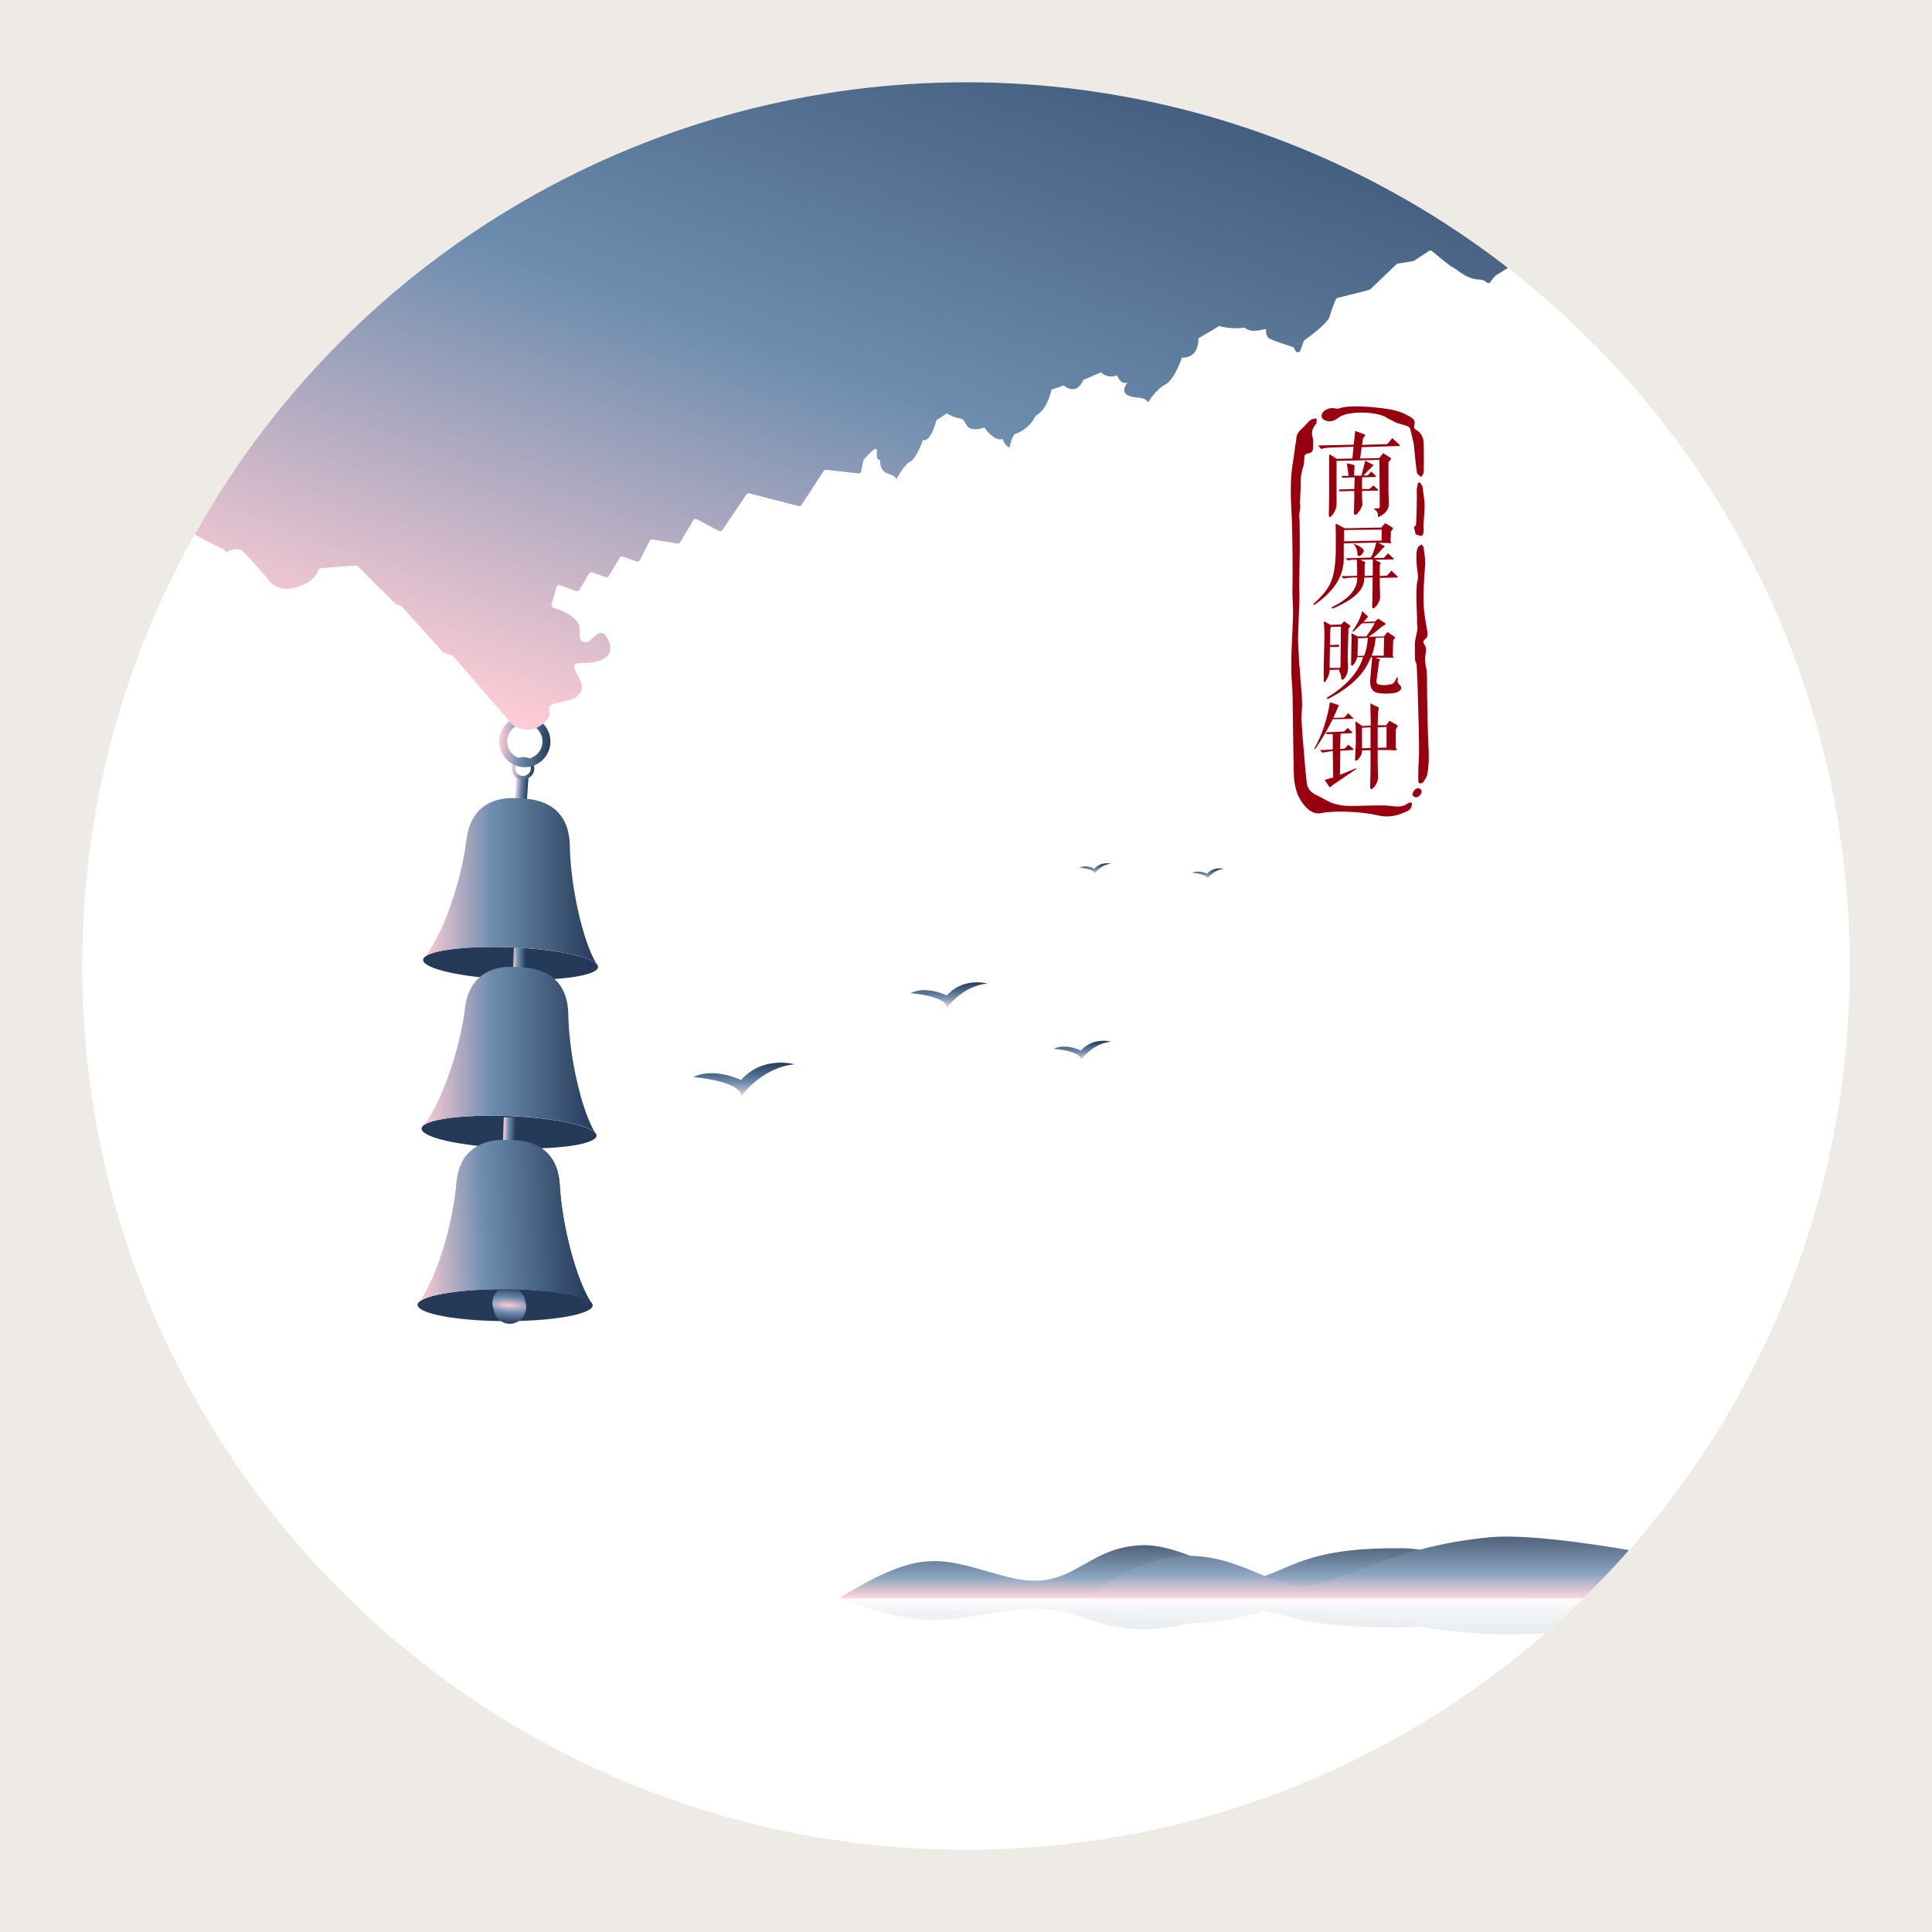<?xml version="1.0" encoding="utf-8"?>
<!-- Generator: Adobe Illustrator 22.0.0, SVG Export Plug-In . SVG Version: 6.00 Build 0)  -->
<svg version="1.1" id="南屏晚钟" xmlns="http://www.w3.org/2000/svg" xmlns:xlink="http://www.w3.org/1999/xlink" x="0px"
     y="0px" viewBox="0 0 1024 1024" style="enable-background:new 0 0 1024 1024;" xml:space="preserve">
<style type="text/css">
	.st0{fill:none;}
	.st1{fill:#EEEBE6;}
	.st2{clip-path:url(#SVGID_2_);}
	.st3{fill:url(#SVGID_3_);}
	.st4{fill:url(#SVGID_4_);}
	.st5{fill:url(#SVGID_5_);}
	.st6{fill:#253A59;}
	.st7{fill:url(#SVGID_6_);}
	.st8{fill:url(#SVGID_7_);}
	.st9{fill:url(#SVGID_8_);}
	.st10{fill:url(#SVGID_9_);}
	.st11{fill:url(#SVGID_10_);}
	.st12{fill:url(#SVGID_11_);}
	.st13{fill:url(#SVGID_12_);}
	.st14{fill:url(#SVGID_13_);}
	.st15{fill:url(#SVGID_14_);}
	.st16{fill:url(#SVGID_15_);}
	.st17{fill:url(#SVGID_16_);}
	.st18{fill:url(#SVGID_17_);}
	.st19{fill:url(#SVGID_18_);}
	.st20{fill:url(#SVGID_19_);}
	.st21{fill:url(#SVGID_20_);}
	.st22{fill:url(#SVGID_21_);}
	.st23{fill:url(#SVGID_22_);}
	.st24{fill:url(#SVGID_23_);}
	.st25{fill:url(#SVGID_24_);}
	.st26{fill:url(#SVGID_25_);}
	.st27{fill:url(#SVGID_26_);}
	.st28{opacity:0.8;}
	.st29{fill:url(#SVGID_27_);}
	.st30{fill:url(#SVGID_28_);}
	.st31{opacity:0.1;}
	.st32{fill:url(#SVGID_29_);}
	.st33{fill:url(#SVGID_30_);}
	.st34{fill:#99000F;}
</style>
    <circle class="st0" cx="512" cy="512" r="468.4"/>
    <path class="st1" d="M0,0v1024h1024V0H0z M512,980.4C253.3,980.4,43.6,770.7,43.6,512S253.3,43.6,512,43.6S980.4,253.3,980.4,512
	S770.7,980.4,512,980.4z"/>
    <circle class="st0" cx="512" cy="512" r="468.4"/>
    <circle class="st0" cx="512" cy="512" r="468.4"/>
    <g>
	<defs>
		<circle id="SVGID_1_" cx="512" cy="512" r="468.4"/>
	</defs>
        <clipPath id="SVGID_2_">
		<use xlink:href="#SVGID_1_"  style="overflow:visible;"/>
	</clipPath>
        <g class="st2">
		<g>

				<linearGradient id="SVGID_3_" gradientUnits="userSpaceOnUse" x1="212.959" y1="405.728" x2="219.297" y2="405.728" gradientTransform="matrix(0.998 6.956195e-02 -6.956195e-02 0.998 88.845 1.329)">
				<stop  offset="0" style="stop-color:#FFCDD6"/>
                    <stop  offset="0.398" style="stop-color:#6D8DAF"/>
                    <stop  offset="1" style="stop-color:#253A59"/>
			</linearGradient>
            <path class="st3" d="M278.3,431.2l-5.4-0.4c-0.2,0-0.4-0.2-0.4-0.5l1.3-18.8c0-0.2,0.2-0.4,0.5-0.4l5.4,0.4
				c0.2,0,0.4,0.2,0.4,0.5l-1.3,18.8C278.7,431,278.5,431.2,278.3,431.2z"/>

            <linearGradient id="SVGID_4_" gradientUnits="userSpaceOnUse" x1="210.141" y1="391.717" x2="222.116" y2="391.717" gradientTransform="matrix(0.998 6.956195e-02 -6.956195e-02 0.998 88.845 1.329)">
				<stop  offset="0" style="stop-color:#FFCDD6"/>
                <stop  offset="0.398" style="stop-color:#6D8DAF"/>
                <stop  offset="1" style="stop-color:#253A59"/>
			</linearGradient>
            <path class="st4" d="M277.6,401.2c-3.3-0.2-6.2,2.3-6.4,5.6c-0.2,3.3,2.3,6.2,5.6,6.4c3.3,0.2,6.2-2.3,6.4-5.6
				C283.4,404.2,280.9,401.4,277.6,401.2z M276.9,411.3c-2.3-0.2-4-2.1-3.8-4.4c0.2-2.3,2.1-4,4.4-3.8c2.3,0.2,4,2.1,3.8,4.4
				C281.2,409.7,279.2,411.4,276.9,411.3z"/>

            <linearGradient id="SVGID_5_" gradientUnits="userSpaceOnUse" x1="202.587" y1="377.526" x2="229.669" y2="377.526" gradientTransform="matrix(0.998 6.956195e-02 -6.956195e-02 0.998 88.845 1.329)">
				<stop  offset="0" style="stop-color:#FFCDD6"/>
                <stop  offset="0.398" style="stop-color:#6D8DAF"/>
                <stop  offset="1" style="stop-color:#253A59"/>
			</linearGradient>
            <path class="st5" d="M279.1,379.5c-7.5-0.5-13.9,5.1-14.5,12.6c-0.5,7.5,5.1,13.9,12.6,14.5c7.5,0.5,13.9-5.1,14.5-12.6
				C292.2,386.5,286.6,380,279.1,379.5z M277.5,402.3c-5.1-0.4-9-4.8-8.7-10c0.4-5.1,4.8-9,10-8.7c5.1,0.4,9,4.8,8.7,10
				C287.1,398.8,282.7,402.6,277.5,402.3z"/>

            <ellipse transform="matrix(4.058583e-02 -0.999 0.999 4.058583e-02 -250.431 760.321)" class="st6" cx="270.7" cy="510.6" rx="8.5" ry="46.4"/>
            <g>
				<linearGradient id="SVGID_6_" gradientUnits="userSpaceOnUse" x1="224.471" y1="508.128" x2="224.556" y2="508.128">
					<stop  offset="0" style="stop-color:#FFCDD6"/>
                    <stop  offset="0.398" style="stop-color:#6D8DAF"/>
                    <stop  offset="1" style="stop-color:#253A59"/>
				</linearGradient>
                <path class="st7" d="M224.6,508c-0.1,0.1-0.1,0.2-0.1,0.3C224.5,508.2,224.5,508.1,224.6,508z"/>
                <linearGradient id="SVGID_7_" gradientUnits="userSpaceOnUse" x1="224.847" y1="466.806" x2="316.037" y2="466.806">
					<stop  offset="0" style="stop-color:#FFCDD6"/>
                    <stop  offset="0.398" style="stop-color:#6D8DAF"/>
                    <stop  offset="1" style="stop-color:#253A59"/>
				</linearGradient>
                <path class="st8" d="M271,502.1c22.2,0.9,40.6,4.5,45,8.5c0,0,0,0,0,0c-7.2-12.1-13.6-40.7-14-62.5c-0.4-23.6-20.4-24.9-26-24.8
					c-4.8-0.7-25.9-2.2-28.8,21.9c-2.7,22.4-13,51.5-22.3,62.2c0,0.1-0.1,0.1-0.1,0.1C228.1,503.6,247.6,501.2,271,502.1z"/>
                <linearGradient id="SVGID_8_" gradientUnits="userSpaceOnUse" x1="276.78" y1="519.226" x2="279.07" y2="519.226">
					<stop  offset="0" style="stop-color:#FFCDD6"/>
                    <stop  offset="0.398" style="stop-color:#6D8DAF"/>
                    <stop  offset="1" style="stop-color:#253A59"/>
				</linearGradient>
                <path class="st9" d="M276.8,519.2c0.5,0,1,0.1,1.4,0.1c0.1,0,0.2,0,0.3,0c0,0,0,0,0.1,0c0.2,0,0.3,0,0.5,0
					C278.3,519.2,277.5,519.2,276.8,519.2z"/>
			</g>
            <g>
				<linearGradient id="SVGID_9_" gradientUnits="userSpaceOnUse" x1="271.789" y1="511.331" x2="278.711" y2="511.331">
					<stop  offset="0" style="stop-color:#FFCDD6"/>
                    <stop  offset="0.398" style="stop-color:#6D8DAF"/>
                    <stop  offset="1" style="stop-color:#253A59"/>
				</linearGradient>
                <path class="st10" d="M274.2,502.3c-0.6,0-1.2,0-1.8,0l-0.6,14.7c-0.1,1.7,1.2,3.3,2.9,3.4c1.7,0.1,3.3-1.2,3.4-2.9l0.6-14.9
					C277.2,502.5,275.7,502.4,274.2,502.3z"/>
                <g>

						<ellipse transform="matrix(4.058583e-02 -0.999 0.999 4.058583e-02 -340.546 845.312)" class="st6" cx="269.9" cy="600" rx="8.5" ry="46.4"/>
                    <g>
						<linearGradient id="SVGID_10_" gradientUnits="userSpaceOnUse" x1="223.67" y1="597.549" x2="223.755" y2="597.549">
							<stop  offset="0" style="stop-color:#FFCDD6"/>
                            <stop  offset="0.398" style="stop-color:#6D8DAF"/>
                            <stop  offset="1" style="stop-color:#253A59"/>
						</linearGradient>
                        <path class="st11" d="M223.8,597.4c-0.1,0.1-0.1,0.2-0.1,0.3C223.7,597.6,223.7,597.5,223.8,597.4z"/>
                        <linearGradient id="SVGID_11_" gradientUnits="userSpaceOnUse" x1="224.046" y1="556.227" x2="315.236" y2="556.227">
							<stop  offset="0" style="stop-color:#FFCDD6"/>
                            <stop  offset="0.398" style="stop-color:#6D8DAF"/>
                            <stop  offset="1" style="stop-color:#253A59"/>
						</linearGradient>
                        <path class="st12" d="M270.2,591.5c22.2,0.9,40.6,4.5,45,8.5c0,0,0,0,0,0c-7.2-12.1-13.6-40.7-14-62.5
							c-0.4-23.6-20.4-24.9-26-24.8c-4.8-0.7-25.9-2.2-28.8,21.9c-2.7,22.4-13,51.5-22.3,62.2c0,0.1-0.1,0.1-0.1,0.1
							C227.3,593,246.8,590.6,270.2,591.5z"/>
                        <linearGradient id="SVGID_12_" gradientUnits="userSpaceOnUse" x1="275.979" y1="608.647" x2="278.269" y2="608.647">
							<stop  offset="0" style="stop-color:#FFCDD6"/>
                            <stop  offset="0.398" style="stop-color:#6D8DAF"/>
                            <stop  offset="1" style="stop-color:#253A59"/>
						</linearGradient>
                        <path class="st13" d="M276,608.6c0.5,0,1,0.1,1.4,0.1c0.1,0,0.2,0,0.3,0c0,0,0,0,0.1,0c0.2,0,0.3,0,0.5,0
							C277.5,608.6,276.7,608.6,276,608.6z"/>
					</g>
				</g>
			</g>
            <g>

					<linearGradient id="SVGID_13_" gradientUnits="userSpaceOnUse" x1="246.464" y1="594.73" x2="252.803" y2="594.73" gradientTransform="matrix(1 3.172250e-02 -3.172250e-02 1 39.271 -0.214)">
					<stop  offset="0" style="stop-color:#FFCDD6"/>
                        <stop  offset="0.398" style="stop-color:#6D8DAF"/>
                        <stop  offset="1" style="stop-color:#253A59"/>
				</linearGradient>
                <path class="st14" d="M272.3,612.1l-5.5-0.2c-0.2,0-0.4-0.2-0.4-0.5l0.6-18.9c0-0.2,0.2-0.4,0.5-0.4l5.5,0.2
					c0.2,0,0.4,0.2,0.4,0.5l-0.6,18.9C272.8,611.9,272.6,612.1,272.3,612.1z"/>

                <ellipse transform="matrix(2.706626e-03 -1 1 2.706626e-03 -424.68 957.643)" class="st6" cx="267.8" cy="691.7" rx="8.5" ry="46.4"/>
                <g>

						<linearGradient id="SVGID_14_" gradientUnits="userSpaceOnUse" x1="244.749" y1="699.003" x2="244.833" y2="699.003" gradientTransform="matrix(0.999 -3.788128e-02 3.788128e-02 0.999 -49.561 1.823)">
						<stop  offset="0" style="stop-color:#FFCDD6"/>
                            <stop  offset="0.398" style="stop-color:#6D8DAF"/>
                            <stop  offset="1" style="stop-color:#253A59"/>
					</linearGradient>
                    <path class="st15" d="M221.6,690.9c0,0.1-0.1,0.2-0.1,0.3C221.5,691.1,221.5,691,221.6,690.9z"/>

                    <linearGradient id="SVGID_15_" gradientUnits="userSpaceOnUse" x1="245.124" y1="657.68" x2="336.314" y2="657.68" gradientTransform="matrix(0.999 -3.788128e-02 3.788128e-02 0.999 -49.561 1.823)">
						<stop  offset="0" style="stop-color:#FFCDD6"/>
                        <stop  offset="0.398" style="stop-color:#6D8DAF"/>
                        <stop  offset="1" style="stop-color:#253A59"/>
					</linearGradient>
                    <path class="st16" d="M267.8,683.3c22.2,0.1,40.7,3,45.3,6.8c0,0,0,0,0,0c-7.6-11.9-15.2-40.2-16.4-61.9
						c-1.3-23.6-21.3-24.1-26.9-23.8c-4.8-0.5-26-1.2-27.9,23c-1.9,22.5-11.1,51.9-20,63c0,0.1,0,0.1-0.1,0.1
						C224.9,686.3,244.3,683.2,267.8,683.3z"/>

                    <linearGradient id="SVGID_16_" gradientUnits="userSpaceOnUse" x1="297.057" y1="710.101" x2="299.347" y2="710.101" gradientTransform="matrix(0.999 -3.788128e-02 3.788128e-02 0.999 -49.561 1.823)">
						<stop  offset="0" style="stop-color:#FFCDD6"/>
                        <stop  offset="0.398" style="stop-color:#6D8DAF"/>
                        <stop  offset="1" style="stop-color:#253A59"/>
					</linearGradient>
                    <path class="st17" d="M274.2,700.1c0.5,0,1,0,1.4,0c0.1,0,0.2,0,0.3,0c0,0,0,0,0.1,0c0.2,0,0.3,0,0.5,0
						C275.7,700.1,274.9,700.1,274.2,700.1z"/>
				</g>

                <radialGradient id="SVGID_17_" cx="165.408" cy="763.034" r="7.337" gradientTransform="matrix(1.9 -1.097 4.369 0.819 -3378.299 248.257)" gradientUnits="userSpaceOnUse">
					<stop  offset="0" style="stop-color:#FFCDD6"/>
                    <stop  offset="0.398" style="stop-color:#6D8DAF"/>
                    <stop  offset="1" style="stop-color:#253A59"/>
				</radialGradient>
                <path class="st18" d="M272.2,701.4L272.2,701.4c-4.7,1.1-9.3-1.8-10.4-6.5l-0.6-2.4c-1.1-4.6,1.8-9.3,6.5-10.4l0,0
					c4.6-1.1,9.3,1.8,10.4,6.5l0.6,2.4C279.7,695.6,276.8,700.3,272.2,701.4z"/>
                <g>

						<linearGradient id="SVGID_18_" gradientUnits="userSpaceOnUse" x1="244.749" y1="699.003" x2="244.833" y2="699.003" gradientTransform="matrix(0.999 -3.788128e-02 3.788128e-02 0.999 -49.561 1.823)">
						<stop  offset="0" style="stop-color:#FFCDD6"/>
                            <stop  offset="0.398" style="stop-color:#6D8DAF"/>
                            <stop  offset="1" style="stop-color:#253A59"/>
					</linearGradient>
                    <path class="st19" d="M221.6,690.9c0,0.1-0.1,0.2-0.1,0.3C221.5,691.1,221.5,691,221.6,690.9z"/>

                    <linearGradient id="SVGID_19_" gradientUnits="userSpaceOnUse" x1="245.124" y1="657.68" x2="336.314" y2="657.68" gradientTransform="matrix(0.999 -3.788128e-02 3.788128e-02 0.999 -49.561 1.823)">
						<stop  offset="0" style="stop-color:#FFCDD6"/>
                        <stop  offset="0.398" style="stop-color:#6D8DAF"/>
                        <stop  offset="1" style="stop-color:#253A59"/>
					</linearGradient>
                    <path class="st20" d="M267.8,683.3c22.2,0.1,40.7,3,45.3,6.8c0,0,0,0,0,0c-7.6-11.9-15.2-40.2-16.4-61.9
						c-1.3-23.6-21.3-24.1-26.9-23.8c-4.8-0.5-26-1.2-27.9,23c-1.9,22.5-11.1,51.9-20,63c0,0.1,0,0.1-0.1,0.1
						C224.9,686.3,244.3,683.2,267.8,683.3z"/>

                    <linearGradient id="SVGID_20_" gradientUnits="userSpaceOnUse" x1="297.057" y1="710.101" x2="299.347" y2="710.101" gradientTransform="matrix(0.999 -3.788128e-02 3.788128e-02 0.999 -49.561 1.823)">
						<stop  offset="0" style="stop-color:#FFCDD6"/>
                        <stop  offset="0.398" style="stop-color:#6D8DAF"/>
                        <stop  offset="1" style="stop-color:#253A59"/>
					</linearGradient>
                    <path class="st21" d="M274.2,700.1c0.5,0,1,0,1.4,0c0.1,0,0.2,0,0.3,0c0,0,0,0,0.1,0c0.2,0,0.3,0,0.5,0
						C275.7,700.1,274.9,700.1,274.2,700.1z"/>
				</g>
			</g>
		</g>

            <linearGradient id="SVGID_21_" gradientUnits="userSpaceOnUse" x1="478.479" y1="435.079" x2="478.479" y2="-150.31" gradientTransform="matrix(0.942 0.336 -0.336 0.942 96.596 -139.773)">
			<stop  offset="0" style="stop-color:#FFCDD6"/>
                <stop  offset="0.398" style="stop-color:#6D8DAF"/>
                <stop  offset="1" style="stop-color:#253A59"/>
		</linearGradient>
            <path class="st22" d="M974.1,43.6c1.2-0.4,1.3-2.1,0.1-2.6L247.6-245.5c-0.7-0.3-1.5,0-1.8,0.7c-6.8,15.7-77.4,177.8-88.5,213.3
			c-11,35.3-189.4,256.6-39,322.5c1,0.4,0.9,1.8,1.9,1.4c2.5-1,6.5-2.2,8.3-0.4c2.6,2.5,11.3,12.2,12.4,13.5
			c0.1,0.1,0.1,0.2,0.2,0.3c0.6,1.1,5,8.6,15.7,5.5c9.1-2.6,11.5-7.3,12.1-9.3c0.2-0.5,0.6-0.9,1.2-0.9l18.4-1.4
			c0.4,0,0.8,0.1,1.1,0.4l20.1,20c0.1,0.1,0.3,0.3,0.5,0.3l2.3,0.8c0.2,0.1,0.4,0.2,0.6,0.4l21.5,23.9c0.2,0.2,0.3,0.3,0.6,0.4
			l4.5,1.6c0.2,0.1,0.4,0.2,0.6,0.4l31.1,36c0.1,0.1,0.1,0.2,0.2,0.2c1.2,0.9,9.9,6.6,18-2.2c3.5-3.7-0.5-6.8,3-8.5
			c3.5-1.7,13.7-1.3,15.6-7.7c1.9-6.4-10-14.4,0.5-14.3c11.4,0.1,17.7-4.3,13.6-12.6c-4.3-8.6-8.4,1.9-11.8,1.6
			c-5.9-0.6-1.4-6.5-4.2-10.4c-3.3-4.7-10.2-7.1-13.1-7.9c-0.7-0.2-1.1-1-0.9-1.7l2.7-9.3c0.2-0.8,1-1.2,1.8-0.9l8.6,3.1
			c0.6,0.2,1.3,0,1.7-0.6l5.1-8.7c0.3-0.6,1-0.8,1.7-0.6l7.1,2.5c0.6,0.2,1.3,0,1.6-0.6l5.9-9.7c0.3-0.6,1-0.8,1.6-0.6l7.4,2.6
			c0.7,0.2,1.4-0.1,1.7-0.7l5.2-10.3c0.3-0.5,0.9-0.8,1.5-0.7l13.2,2.2c0.6,0.1,1.1-0.2,1.4-0.7l7-11.7c0.4-0.6,1.2-0.9,1.8-0.5
			l11.7,6.2c0.6,0.3,1.4,0.1,1.8-0.4l12.8-18.9c0.3-0.5,0.9-0.7,1.5-0.6l26.2,6.7c0.6,0.1,1.2-0.1,1.5-0.6l11.8-18
			c0.3-0.4,0.8-0.7,1.3-0.6l17.1,1.9c0.5,0.1,1-0.2,1.3-0.6l1.4-6.6c0.4-0.5,3.3-3.7,5-5.1c0.2-0.1,0.4-0.2,0.5-0.3
			c0.3-0.2,0.6-0.3,0.8-0.4l0,0l0,0c1.9-0.5-0.8,5.9,2.5,5.9c0,0-0.7,5.8,4.3,7.3c5.1,1.6,4.1,3.3,4.1,3.3s4.2-8.2,7.5-9.7
			s6.8-11.5,6.8-11.5s3.8,2.1,7.1-10.5l5.6-3.6c0,0,3.4,2.3,7.1,2.7c3.8,0.4,1.5,8.4,12.7,4.8c0,0,5,7.5,9.8,6.1
			c0,0,0.8,3.5,3.6,4.5c0,0,1.2-5.9,2.7-7.1c0,0,7.5-2.1,11.1-9.7c0,0,6-2.7,8.4-13.9l6.5-2.2c0,0,6.6,6,10.3-2.9l9.3-4
			c0,0,4,3.6,8.7,1.5c0,0,1.6,5.2,5.6,3.9c0,0-7,7.3,6.2,8c0,0,3.5,0.2,4.7,2.5c0,0,3.5-6.5,8.9-9.4c5.4-3,8.9-14.4,8.9-14.4
			s8.8,1.2,8.8-10.2l11-6.5c0,0,6.8,2,13.4,0.8c4,3.7,11.5,0.2,11.4,0.9c-0.1,1.5,0.1,4.1,2.1,5.1c2.4,1.2,9.9,3.6,12,4.3
			c0.3,0.1,0.6,0.3,0.8,0.7l0.8,1.4c0.6,1.1,2.1,0.9,2.5-0.2l1.7-4.8c0.1-0.3,0.3-0.5,0.5-0.7c2-1.4,12.4-8.9,13.4-12.7
			c0.9-3.3,2.5-7.4,3.2-8.9c0.2-0.4,0.5-0.7,0.9-0.8l16.7-4.2c0.2-0.1,0.4-0.2,0.6-0.3l13.9-13.3c0.2-0.2,0.5-0.3,0.7-0.4l8.1-1.3
			c0.2,0,0.4-0.1,0.5-0.2l8-5.2c0.5-0.3,1.2-0.3,1.6,0.1c2.4,2,9.4,7.9,10.9,8.5c1.8,0.7,7.3,6.3,13.5,6.5c2.4,0.1,3.7,0.7,4.5,1.5
			c0.6,0.7,1.7,0.5,2.2-0.3c0.8-1.4,2-3,3.9-4.1c4-2.2,18.3-11,20.7-21.6c0.1-0.5,0.4-0.9,0.9-1c2.6-0.8,11-4.2,12.4-12.7
			c0.1-0.6,0.5-1,1.1-1.1c1.5-0.2,4.5-1.1,5.9-4.3c0.3-0.7,1.2-1,1.9-0.6c4.2,2,16.8,7.5,22.8,5.9c6.9-1.8,13.6-6,17.9-10.8
			c0.4-0.5,1.1-0.6,1.7-0.3c2.1,1.1,7.4,3.7,10.6,3.8c0.4,0,0.8,0.2,1,0.6c1.6,2.3,8.2,10.8,15.6,8c5.3-1.9,8,0.5,9.4,2.7
			c0.6,0.9,1.9,0.9,2.4-0.1c1.7-3.3,4.9-8.4,9-9.8c5.8-1.9,19.8-11.8,19.8-19.3c0-0.6,0.4-1.1,0.9-1.3c3.3-1,13.3-5.2,17.6-17.1
			l6.4-17.8c0.3-0.7-0.1-1.5-0.8-1.8c-1.2-0.4-1.2-2.2,0-2.6L974.1,43.6z"/>
            <g>
			<linearGradient id="SVGID_22_" gradientUnits="userSpaceOnUse" x1="394.26" y1="580.908" x2="394.26" y2="563.318">
				<stop  offset="0" style="stop-color:#FFCDD6"/>
                <stop  offset="0.398" style="stop-color:#6D8DAF"/>
                <stop  offset="1" style="stop-color:#253A59"/>
			</linearGradient>
                <path class="st23" d="M367.4,570.9c0,0,24.8,1.8,25.5,10c0,0,11.1-15.3,28.3-16.8c0,0-16.8-4.8-28.4,8.3
				C392.8,572.5,378.6,565.4,367.4,570.9z"/>
                <linearGradient id="SVGID_23_" gradientUnits="userSpaceOnUse" x1="502.931" y1="533.965" x2="502.931" y2="520.592">
				<stop  offset="0" style="stop-color:#FFCDD6"/>
                    <stop  offset="0.398" style="stop-color:#6D8DAF"/>
                    <stop  offset="1" style="stop-color:#253A59"/>
			</linearGradient>
                <path class="st24" d="M482.5,526.4c0,0,18.8,1.3,19.4,7.6c0,0,8.4-11.6,21.5-12.7c0,0-12.7-3.6-21.6,6.3
				C501.8,527.6,491.1,522.2,482.5,526.4z"/>
                <linearGradient id="SVGID_24_" gradientUnits="userSpaceOnUse" x1="573.71" y1="561.619" x2="573.71" y2="551.644">
				<stop  offset="0" style="stop-color:#FFCDD6"/>
                    <stop  offset="0.398" style="stop-color:#6D8DAF"/>
                    <stop  offset="1" style="stop-color:#253A59"/>
			</linearGradient>
                <path class="st25" d="M558.5,555.9c0,0,14,1,14.5,5.7c0,0,6.3-8.7,16-9.5c0,0-9.5-2.7-16.1,4.7
				C572.9,556.8,564.8,552.8,558.5,555.9z"/>
                <linearGradient id="SVGID_25_" gradientUnits="userSpaceOnUse" x1="580.545" y1="462.986" x2="580.545" y2="457.484">
				<stop  offset="0" style="stop-color:#FFCDD6"/>
                    <stop  offset="0.398" style="stop-color:#6D8DAF"/>
                    <stop  offset="1" style="stop-color:#253A59"/>
			</linearGradient>
                <path class="st26" d="M572.1,459.9c0,0,7.7,0.5,8,3.1c0,0,3.5-4.8,8.8-5.2c0,0-5.2-1.5-8.9,2.6
				C580.1,460.4,575.7,458.1,572.1,459.9z"/>
                <linearGradient id="SVGID_26_" gradientUnits="userSpaceOnUse" x1="640.349" y1="465.737" x2="640.349" y2="460.235">
				<stop  offset="0" style="stop-color:#FFCDD6"/>
                    <stop  offset="0.398" style="stop-color:#6D8DAF"/>
                    <stop  offset="1" style="stop-color:#253A59"/>
			</linearGradient>
                <path class="st27" d="M631.9,462.6c0,0,7.7,0.5,8,3.1c0,0,3.5-4.8,8.8-5.2c0,0-5.2-1.5-8.9,2.6
				C639.9,463.1,635.5,460.9,631.9,462.6z"/>
		</g>
            <g>
			<g class="st28">
				<linearGradient id="SVGID_27_" gradientUnits="userSpaceOnUse" x1="627.552" y1="847.082" x2="627.552" y2="818.939">
					<stop  offset="0" style="stop-color:#FFCDD6"/>
                    <stop  offset="0.398" style="stop-color:#6D8DAF"/>
                    <stop  offset="1" style="stop-color:#253A59"/>
				</linearGradient>
                <path class="st29" d="M444.7,847.1h365.7c0,0-35.5-26.1-66.8-26.5c-46.6-0.5-56.5,8.8-73.5,14.8c-13.4,4.7-42.5-17.4-65.2-16.4
					c-31.3,1.3-36.1,26.1-71.3,16.7C499.5,826.7,490.4,818.9,444.7,847.1z"/>
                <linearGradient id="SVGID_28_" gradientUnits="userSpaceOnUse" x1="780.645" y1="847.082" x2="780.645" y2="814.364">
					<stop  offset="0" style="stop-color:#FFCDD6"/>
                    <stop  offset="0.398" style="stop-color:#6D8DAF"/>
                    <stop  offset="1" style="stop-color:#253A59"/>
				</linearGradient>
                <path class="st30" d="M576.3,847.1h408.6c0,0-148.6-36.8-195.4-32.3c-46.8,4.5-69.3,19.5-94.8,25.5
					C669.3,846.2,637.8,797.6,576.3,847.1z"/>
			</g>
                <g class="st31">

					<linearGradient id="SVGID_29_" gradientUnits="userSpaceOnUse" x1="627.552" y1="992.866" x2="627.552" y2="964.724" gradientTransform="matrix(1 0 0 -0.587 0 1430.249)">
					<stop  offset="0" style="stop-color:#FFCDD6"/>
                        <stop  offset="0.398" style="stop-color:#6D8DAF"/>
                        <stop  offset="1" style="stop-color:#253A59"/>
				</linearGradient>
                    <path class="st32" d="M444.7,847.1h365.7c0,0-35.5,15.4-66.8,15.5c-46.6,0.3-56.5-5.2-73.5-8.7c-13.4-2.8-42.5,10.2-65.2,9.7
					c-31.3-0.8-36.1-15.3-71.3-9.8C499.5,859.1,490.4,863.6,444.7,847.1z"/>

                    <linearGradient id="SVGID_30_" gradientUnits="userSpaceOnUse" x1="780.645" y1="992.866" x2="780.645" y2="960.149" gradientTransform="matrix(1 0 0 -0.587 0 1430.249)">
					<stop  offset="0" style="stop-color:#FFCDD6"/>
                        <stop  offset="0.398" style="stop-color:#6D8DAF"/>
                        <stop  offset="1" style="stop-color:#253A59"/>
				</linearGradient>
                    <path class="st33" d="M576.3,847.1h408.6c0,0-148.6,21.6-195.4,19c-46.8-2.6-69.3-11.5-94.8-15
					C669.3,847.6,637.8,876.2,576.3,847.1z"/>
			</g>
		</g>
	</g>
</g>
    <g>
	<g>
		<path class="st34" d="M752,417.8c-1.6-0.3-3.3,1.5-3.4,3.7c0.4,0.2,1,1,1.7,1.1c1.4,0.2,3.3-1.6,3.2-3.3
			C753.5,418.8,752.6,417.9,752,417.8z"/>
        <path class="st34" d="M702.6,222.9c2.5,0.9,4.6,0.2,6.5-1.3c5-4.2,19.7-3.3,24.6-0.9l0,0c0,0,0,0,0,0c0.1,0,0.2,0.1,0.3,0.1
			c0.1,0.1,0.3,0.2,0.4,0.3c1.1,0.6,3.3,1.8,4.6,2.4c0,0,0,0,0,0c0.2,0.1,0.4,0.2,0.6,0.3c1,0.5,2.2,0.8,3.2,1.1
			c1.2,0.4,2.5,0.6,3.6,1.2c0.5,0.2,1,0.9,1.1,1.5c0.4,1.4,0.7,2.8,1,4.2c0.3,1.4,0.8,2.9,0.9,4.3c0.5,4.9,0.9,9.5,1.6,14.4
			c0.1,0.9,1.5,1.6,2.3,2.4c0.4-0.9,1.2-1.7,1.3-2.6c0.1-5,0.1-9.9,0-14.9c0-3.2-1.1-6-4.4-7.8c-0.4-0.2-0.8-1-0.7-1.5
			c0.7-3.4,0.3-3.8-3-5.7c-4.4-2.6-9.4-3.5-14.3-4.1c-4.9-0.6-17.1-1.8-22.1,0.1c-0.8,0.3-1.8,0.2-2.7,0c-2.4-0.4-5,0.4-6.3,2.2
			C699.9,220.4,700.4,222.1,702.6,222.9z"/>
        <path class="st34" d="M746.3,425.7c-3,2.4-6.4,1.8-9.9,1.4c-2.3-0.3-4.7-0.2-7-0.2c-3,0-13,0.4-16,0.2c-2.6-0.2-5.2-0.7-7.6-1.6
			c-2.8-1.1-5.3-2.8-8.1-4.1c-3-1.4-4.8-3.5-5.1-6.5c-0.2-1.9-0.4-3.8-0.6-5.6c-0.7-8.8-1.6-17.6-2.1-26.4
			c-0.3-5.2,0.4-6.3,0.2-11.5c-0.2-7.8-0.7-6.4-1-14.2c-0.2-5.7-0.4-1.5-0.6-7.2c-0.1-3.8-0.5-7.7-0.5-11.5
			c0.1-6.7,0.5-13.5,0.7-20.2c0.1-2.7-0.1-5.4-0.1-8.1c0.1-7.4,0.2-11.9,0.3-19.3c0-5.8,0-9.1-0.1-14.9c0,0-0.4-3,0-4.3
			c0,0,0,0,0-0.1c0,0.5,0,0.7,0,0.7c0-0.3,0-0.5,0-0.8c0.3-1.1,0.5-2.9,0.2-4.8c0,0,0-0.1,0-0.1c0.1-2,0.2-3.9,0.3-6.7
			c0.1-2.4,0-4.9,0.2-7.3c0-0.3,0.1-0.7,0.2-1c0.2-1.3,0.7-3.6,1-4.2c0.5-0.8,0.6-4.4,0.7-5.5c0-0.1,0-0.2,0-0.3
			c0.1-0.5,1.1-1.2,1.8-1.3c1.9-0.2,2.7-1.1,2.7-2.7c0-2,0.3-4-0.2-5.8c-0.8-2.8-0.1-4.9,1.8-7.1c0.6-0.7,0.2-2,0.3-3
			c-1.1,0.3-2.4,0.3-3.2,0.9c-1.7,1.3-2.9,3.1-4.5,4.5c-2,1.7-3.1,3.6-3.1,6c0,0.8-0.3,1.6-0.4,2.4c-0.8,7-2.3,13.7-2.4,20.7
			c-0.2,13.1,0.5,13.3,0.7,26.4c0.2,8.9,0.2,14.9,0.2,23.8c0,2.6-0.1,5.3-0.1,7.9c0.1,4,0.4,8.1,0.3,12.1
			c-0.2,9.9-0.9,15.9-0.9,25.8c0,11.1,0.5,6.8,0.7,17.9c0.2,14.4,0.3,24.6,0.6,39c0.1,6.2,1.1,12.3,5.5,17.6c2.5,3.1,5.6,5,8.8,4.3
			c7.8-1.6,22.6-0.7,30,1.1c5.9,1.5,10.8,0.2,15.7-2.1c1.9-0.9,2.9-2.4,2.5-4.7C747.5,425.4,746.7,425.4,746.3,425.7z"/>
        <path class="st34" d="M754,258.2c-0.1-0.9-0.9-1.7-1.4-2.5c-0.3,0.1-0.7,0.1-1,0.2c-0.2,1.3-0.7,2.6-0.7,3.9c0,5.7,0.1,1,0,6.7
			c0,4.4-0.2,6.4-0.3,10.8c0,1.1-0.4,1.7-1.2,1.9l0.9,4c0.2,0.1,0.5,0.1,0.7,0.2c0.8,0.2,1.8,0.8,2.4,0.6c0.6-0.3,1.1-1.2,1.1-2
			c0.2-1.3-0.1-2.7,0-4C755.2,267,755.5,269.1,754,258.2z"/>
        <path class="st34" d="M757.1,395.2c-0.5-11.8-0.5-14.8-0.7-26.7c-0.1-5.2,0-5.7-0.1-10.9c-0.2-5.8-0.6-1.5-0.9-7.3
			c-0.1-1.3-0.1-2.6,0.2-3.8c0.4-1.9,0.4-3.7-1-5.4c-0.3-0.4-0.2-1.7,0.3-2c1.8-1.1,1.9-2.6,1.6-4.3c-0.7-4.7-1.8-9.5-1.9-14.2
			c-0.2-6.8,0.1-13.6,0.7-20.4c0.4-4.4-0.4-5.8-0.8-10.2c-0.1-0.5-0.6-0.9-1-1.4c-0.5,0.3-1.2,0.6-1.6,1c-0.4,0.5-0.6,1.1-0.8,1.7
			c0,0.1,0,0.2-0.1,0.3c-0.5,2-0.2,6.9-0.2,6.9l0,0c0.3,3.6,0.6,4.4,0.8,8c0,0.2-0.2,0.4-0.2,0.6c-0.2,1-0.4,2-0.5,2.9
			c-0.1,1.9-0.2,3.9-0.2,5.8c0,2.5,0.1,5,0.2,7.4c0.1,1.9,0.1,3.7,0.2,5.6c0,0.7-0.1,1.4,0,2c0.6,2.9-0.4,5.1-1,8.5
			c-0.2,1.1-0.2,2.2-0.2,2.5c0.1,4.5-0.1,3.1,0.1,7.6c0.1,1.9,0.9,1.8,0.9,3.7c0.2,6.8,0.3,5.1,0.5,11.9c0.2,10.4,0.4,11.9,0.6,22.3
			c0.1,4.2,0.1,8.5,0.1,12.7c0,1.9-0.2,3.9-0.3,5.8c-0.1,2.5-0.1,5.1-0.1,7.6c0,0.6,0.1,1.6,0.5,1.7c0.5,0.2,1.8,0,2-0.3
			c0.9-1.4,2-2.9,2.3-4.4C757.4,405.4,757.4,400.3,757.1,395.2z"/>
	</g>
        <g>
		<path class="st34" d="M705.6,237.2c-2.5,0.1-4.3,0.4-5.3,0.8l-1.7-1.9l18.9-0.4l0.8-7.3l5.1,1.9c0.2,0.3,0.2,0.5,0,0.8
			c-0.5,0.4-0.9,1-1.1,1.9l-0.4,2.8l13.3-0.4l2.8-3.2l3.8,3.6c0.2,0.1,0.2,0.3,0,0.6l-20.1,0.6l-0.8,6l10.1-0.2l2.1-2.6l4.1,2.6
			c0.2,0.1,0.2,0.3,0,0.6l-1.3,1.7v15.2l0.2,6.6c0.1,2.9-1.6,5.3-5.3,7.1c-0.3,0.1-0.4,0.1-0.4-0.2c0-1.9-0.6-3.1-1.7-3.6
			c-0.4-0.3-0.4-0.5,0-0.8c1.9,0.2,2.7,0,2.6-0.8l-0.2-24.9l-22.7,0.6V268c-0.3,2-1.2,3.9-2.8,5.6c-0.4,0.4-0.7,0.5-0.9,0.4
			c-0.3-0.1-0.4-0.4-0.4-0.8l0.2-11.1V246v-4.9c0-0.2,0.1-0.3,0.4-0.2l3.6,2.3l8.3-0.2l0.6-6.2L705.6,237.2z M723.6,244.2l4.1,2.1
			l0.4,0.2c0,0.1-0.1,0.3-0.4,0.4l-0.8,0.8l-4.3,4.3h2.3l1.9-2.1l2.4,2.3c0.1,0.3,0.1,0.4-0.2,0.6l-7.1,0.2v6.2h3.9l2.1-1.9l2.6,2.3
			c0.1,0.3,0.1,0.4-0.2,0.4l-8.4,0.2v2.8l0.2,4.5c-0.4,1.6-1.4,3.3-3,5.1c-1,0.5-1.5,0.2-1.5-0.8l0.2-7.3v-4.3l-7.5,0.2
			c-0.4,0-0.6-0.2-0.6-0.6c0-0.2,0.2-0.4,0.6-0.4l7.5-0.2l0.2-6.2l-6.2,0.2c-0.4,0-0.6-0.1-0.6-0.4c-0.1-0.4,0-0.6,0.4-0.6h3.2
			c-0.3-2.3-0.6-4.4-0.9-6.4c-0.1-0.2-0.1-0.3,0.2-0.2l3.4,0.8c0.4,0.1,0.5,0.4,0.4,0.8l-0.2,4.9h3.9L723.6,244.2z"/>
            <path class="st34" d="M707.9,277.9c0-0.2,0.1-0.3,0.4-0.2l4.5,2.3l19.3-0.4l2.1-2.3l3.9,2.4c0.4,0.1,0.4,0.4,0,0.8l-0.9,1.3
			l-0.2,5.1l0.4,0.6c0.1,0.3,0.1,0.4-0.2,0.4c-2.1-0.1-4.3-0.2-6.6-0.2l3.2,1.7c0.2,0,0.2,0.1,0,0.4l-0.9,0.8
			c-0.1,0.1-0.3,0.3-0.4,0.4c-1.5,1.8-3,3.3-4.5,4.7h5.4l2.3-2.4l2.8,2.6c0.2,0.1,0.2,0.3,0,0.6l-9.8,0.2l3,1.5c0.2,0,0.2,0.1,0,0.4
			l-0.4,1.1v5.6l3.8-0.2l2.4-2.6l3.2,3c0.2,0.1,0.2,0.3,0,0.6l-9.4,0.2v3.2l0.2,7.3c-0.3,2-1.3,3.8-3,5.4c-0.4,0.2-0.6,0.3-0.8,0.2
			c-0.3,0-0.4-0.2-0.4-0.6l0.2-10.3V306l-4.5,0.2c0.5,6-5,11.4-16.5,16.3c-0.3,0-0.4-0.1-0.6-0.4c-0.1-0.1-0.1-0.3,0.2-0.4
			c8.9-4.3,13.3-9.4,13.3-15.6h-2.1c-2,0-3.7,0.2-5.1,0.6l-1.3-1.3l8.4-0.2v-4.1c0-2.4-0.1-3.9-0.2-4.5c-1.6,0-3.2,0.1-4.7,0.4
			l-1.3-1.1l13.5-0.4c1.4-2.7,2.3-5.4,2.8-7.9h-0.9l-16.3,0.4v6.9c0.4,9.9-4.8,18.4-15.6,25.7c-0.3,0.1-0.4,0.1-0.4-0.2
			c0-0.3,0.1-0.4,0.2-0.6c4.6-4,7.6-7.8,9-11.4c1.5-3.2,2.4-8.6,2.6-16.1v-8.6L707.9,277.9z M732.3,286.5v-5.8l-19.9,0.2v0.4v5.6
			L732.3,286.5z M717.6,288.2c3.4,1.4,5.1,2.6,5.3,3.8c-0.3,1-0.9,1.9-2.1,2.6c-0.8,0.3-1.2,0-1.3-0.8c-0.1-2.3-0.8-4.1-2.1-5.4
			C717.3,288.2,717.4,288.1,717.6,288.2z M723.3,299.3v6l4.3-0.2v-8.6l-6.6,0.2l2.3,1.1c0.4,0.1,0.4,0.4,0.2,0.8L723.3,299.3z"/>
            <path class="st34" d="M715.6,331.6c0.2,0.1,0.2,0.3,0,0.4l-0.9,1.3l-0.4,15l0.2,5.4c0,2.3-0.6,4.2-1.9,5.8
			c-0.5,0.5-0.9,0.8-1.1,0.8c-0.4,0-0.6-0.3-0.6-0.9c-0.1-1.2-0.5-2.6-1.1-3.9c-0.1-0.2-0.2-0.4-0.2-0.6l-4.9,0.2
			c0,1.9-0.7,3.9-2.1,6c-0.3,0.3-0.5,0.4-0.8,0.4c-0.1-0.1-0.2-0.3-0.2-0.6V353l0.4-15.6c0-2.9-0.1-5.4-0.4-7.5
			c0-0.4,0.2-0.5,0.6-0.4l3,1.7l5.6-0.2l1.7-1.7L715.6,331.6z M731.5,349.6l-0.6,1.1l-1.3,9.9c-0.3,1.4,0.3,2.1,1.7,2.3
			c1.7,0.4,3.7,0.3,5.8-0.2c1.2-0.1,2.3-1.2,3-3.2c0.1-0.2,0.3-0.4,0.6-0.4c0.2,0.1,0.3,0.3,0.2,0.6c-0.4,1.5,0,2.6,1.1,3.4
			c1.4,1.7,0.6,3.1-2.4,4.1c-3.3,0.6-6.5,0.6-9.8,0c-2.6-0.8-3.8-3-3.6-6.8l1.1-12h-0.8c-3.1,8.6-10.7,16-22.7,22.1
			c-0.4,0.1-0.5-0.1-0.4-0.8c10.1-6.1,16.5-13.2,19.1-21.4h-3.2c-0.3,1.6-1,3.1-2.3,4.3c-0.5,0.4-0.8,0.3-0.9-0.2l0.2-11.6
			c0.1-0.9,0.1-2.2,0-3.9c0-0.5,0-0.8,0-0.9c0-0.2,0.1-0.3,0.4-0.2l2.8,1.5h4.7c1.4-1.9,2.9-4.2,4.5-7.1l-6.9,0.2
			c-0.4,0.4-1.1,1.1-2.1,2.1c-1.1,1-1.9,1.8-2.4,2.3c-0.3,0.1-0.4,0-0.4-0.4c2.5-3.5,4.1-6.8,4.9-9.9c0-0.4,0.1-0.5,0.4-0.4l2.8,2.6
			c0,0.1-0.1,0.3-0.2,0.6c-0.6,0.8-1.3,1.5-2.1,2.3l6.2-0.2l1.5-1.5l3.8,2.4c0.2,0.4,0.2,0.6,0,0.8l-1.5,0.8
			c-2.8,2.4-5.2,4.3-7.3,5.6l8.1-0.2l1.9-2.3l3.9,2.6c0.2,0,0.2,0.1,0,0.4l-0.9,1.5l-0.2,8.1l0.4,0.6c0,0.3-0.1,0.4-0.2,0.4
			c-0.1,0-0.5,0-1.1,0c-2.3-0.1-4.1-0.1-5.6,0h-2.8L731.5,349.6z M705.1,333.3l-0.2,8.6l4.3-0.2c0.4,0,0.6,0.2,0.6,0.6
			c0,0.3-0.2,0.4-0.6,0.6h-4.3l-0.2,11.1h5.6c0.1-0.4,0.2-0.7,0.2-0.9l0.2-21l-5.3,0.2L705.1,333.3z M723.1,347.5
			c1-2.7,1.6-5.9,1.9-9.4l-5.3,0.2l-0.2,9.4L723.1,347.5z M729.1,338.1c-0.3,3.4-0.9,6.5-2.1,9.4h6.4l0.2-9.6L729.1,338.1z"/>
            <path class="st34" d="M704.9,372.2l4.5,1.5l0.4,0.2c0,0.1-0.1,0.3-0.4,0.4l-0.4,0.9c-0.8,1.9-1.5,3.6-2.3,5.3l5.8-0.2l2.1-2.3
			l2.6,2.6c0.2,0,0.2,0.1,0,0.4l-10.9,0.2c-2.3,4.9-5.3,10.1-9.2,15.8c-0.4,0.1-0.5,0-0.4-0.4C700.7,389.5,703.4,381.4,704.9,372.2z
			 M703.4,389.1c-0.3,0.1-0.4,0-0.4-0.4c-0.1-0.2-0.1-0.4,0.2-0.6l9.2-0.4l1.9-1.9l2.4,2.3c0.2,0.3,0.2,0.4,0,0.4l-6.2,0.4l-0.2,8.1
			l2.3-0.2l2.1-2.1l2.8,2.4l-0.2,0.4l-6.9,0.4l-0.2,12.8l8.3-3.4c0.5-0.1,0.6,0,0.2,0.4l-9.4,6.4c-1.9,1.2-3.2,2.2-3.9,2.8
			c-0.4,0.4-0.6,0.4-0.8,0.2l-2.3-3.4c-0.3-0.3-0.2-0.4,0.2-0.4c1.2-0.5,2.6-0.9,4.1-1.1l-0.2-14.1h-0.2c-1,0.1-2.3,0.3-3.9,0.6
			c-0.6,0.1-1.1,0.2-1.3,0.2l-1.5-1.3l6.9-0.4v-8.1H703.4z M730.8,375.4l-0.4,2.1l-0.2,6.9h4.5l1.7-2.4l4.3,2.4
			c0.2,0.3,0.2,0.4,0,0.6l-0.9,1.7v9.6l0.4,0.8c0,0.4-0.1,0.6-0.4,0.6c-1.6-0.1-4.8-0.2-9.6-0.2v6.9l0.2,8.3
			c-0.5,2.5-1.6,4.4-3.4,5.6c-0.4,0-0.6-0.3-0.8-0.8l0.2-9v-10.9c-1.9,0-3.4,0.1-4.5,0.2v1.1c-0.4,1.5-1.3,2.9-2.6,4.1
			c-0.5,0.3-0.9,0.2-1.1-0.2l0.4-9v-6l-0.2-5.1c0-0.2,0.1-0.3,0.4-0.2l3.2,2.3l4.5-0.2v-3.2l-0.2-8.6l4.3,2.1
			C730.7,374.8,730.8,375,730.8,375.4z M721.9,385.7v10.9l4.5-0.2v-10.9L721.9,385.7z M734.9,385.3l-4.7,0.2v10.9l4.7-0.2V385.3z"/>
	</g>
</g>
</svg>
